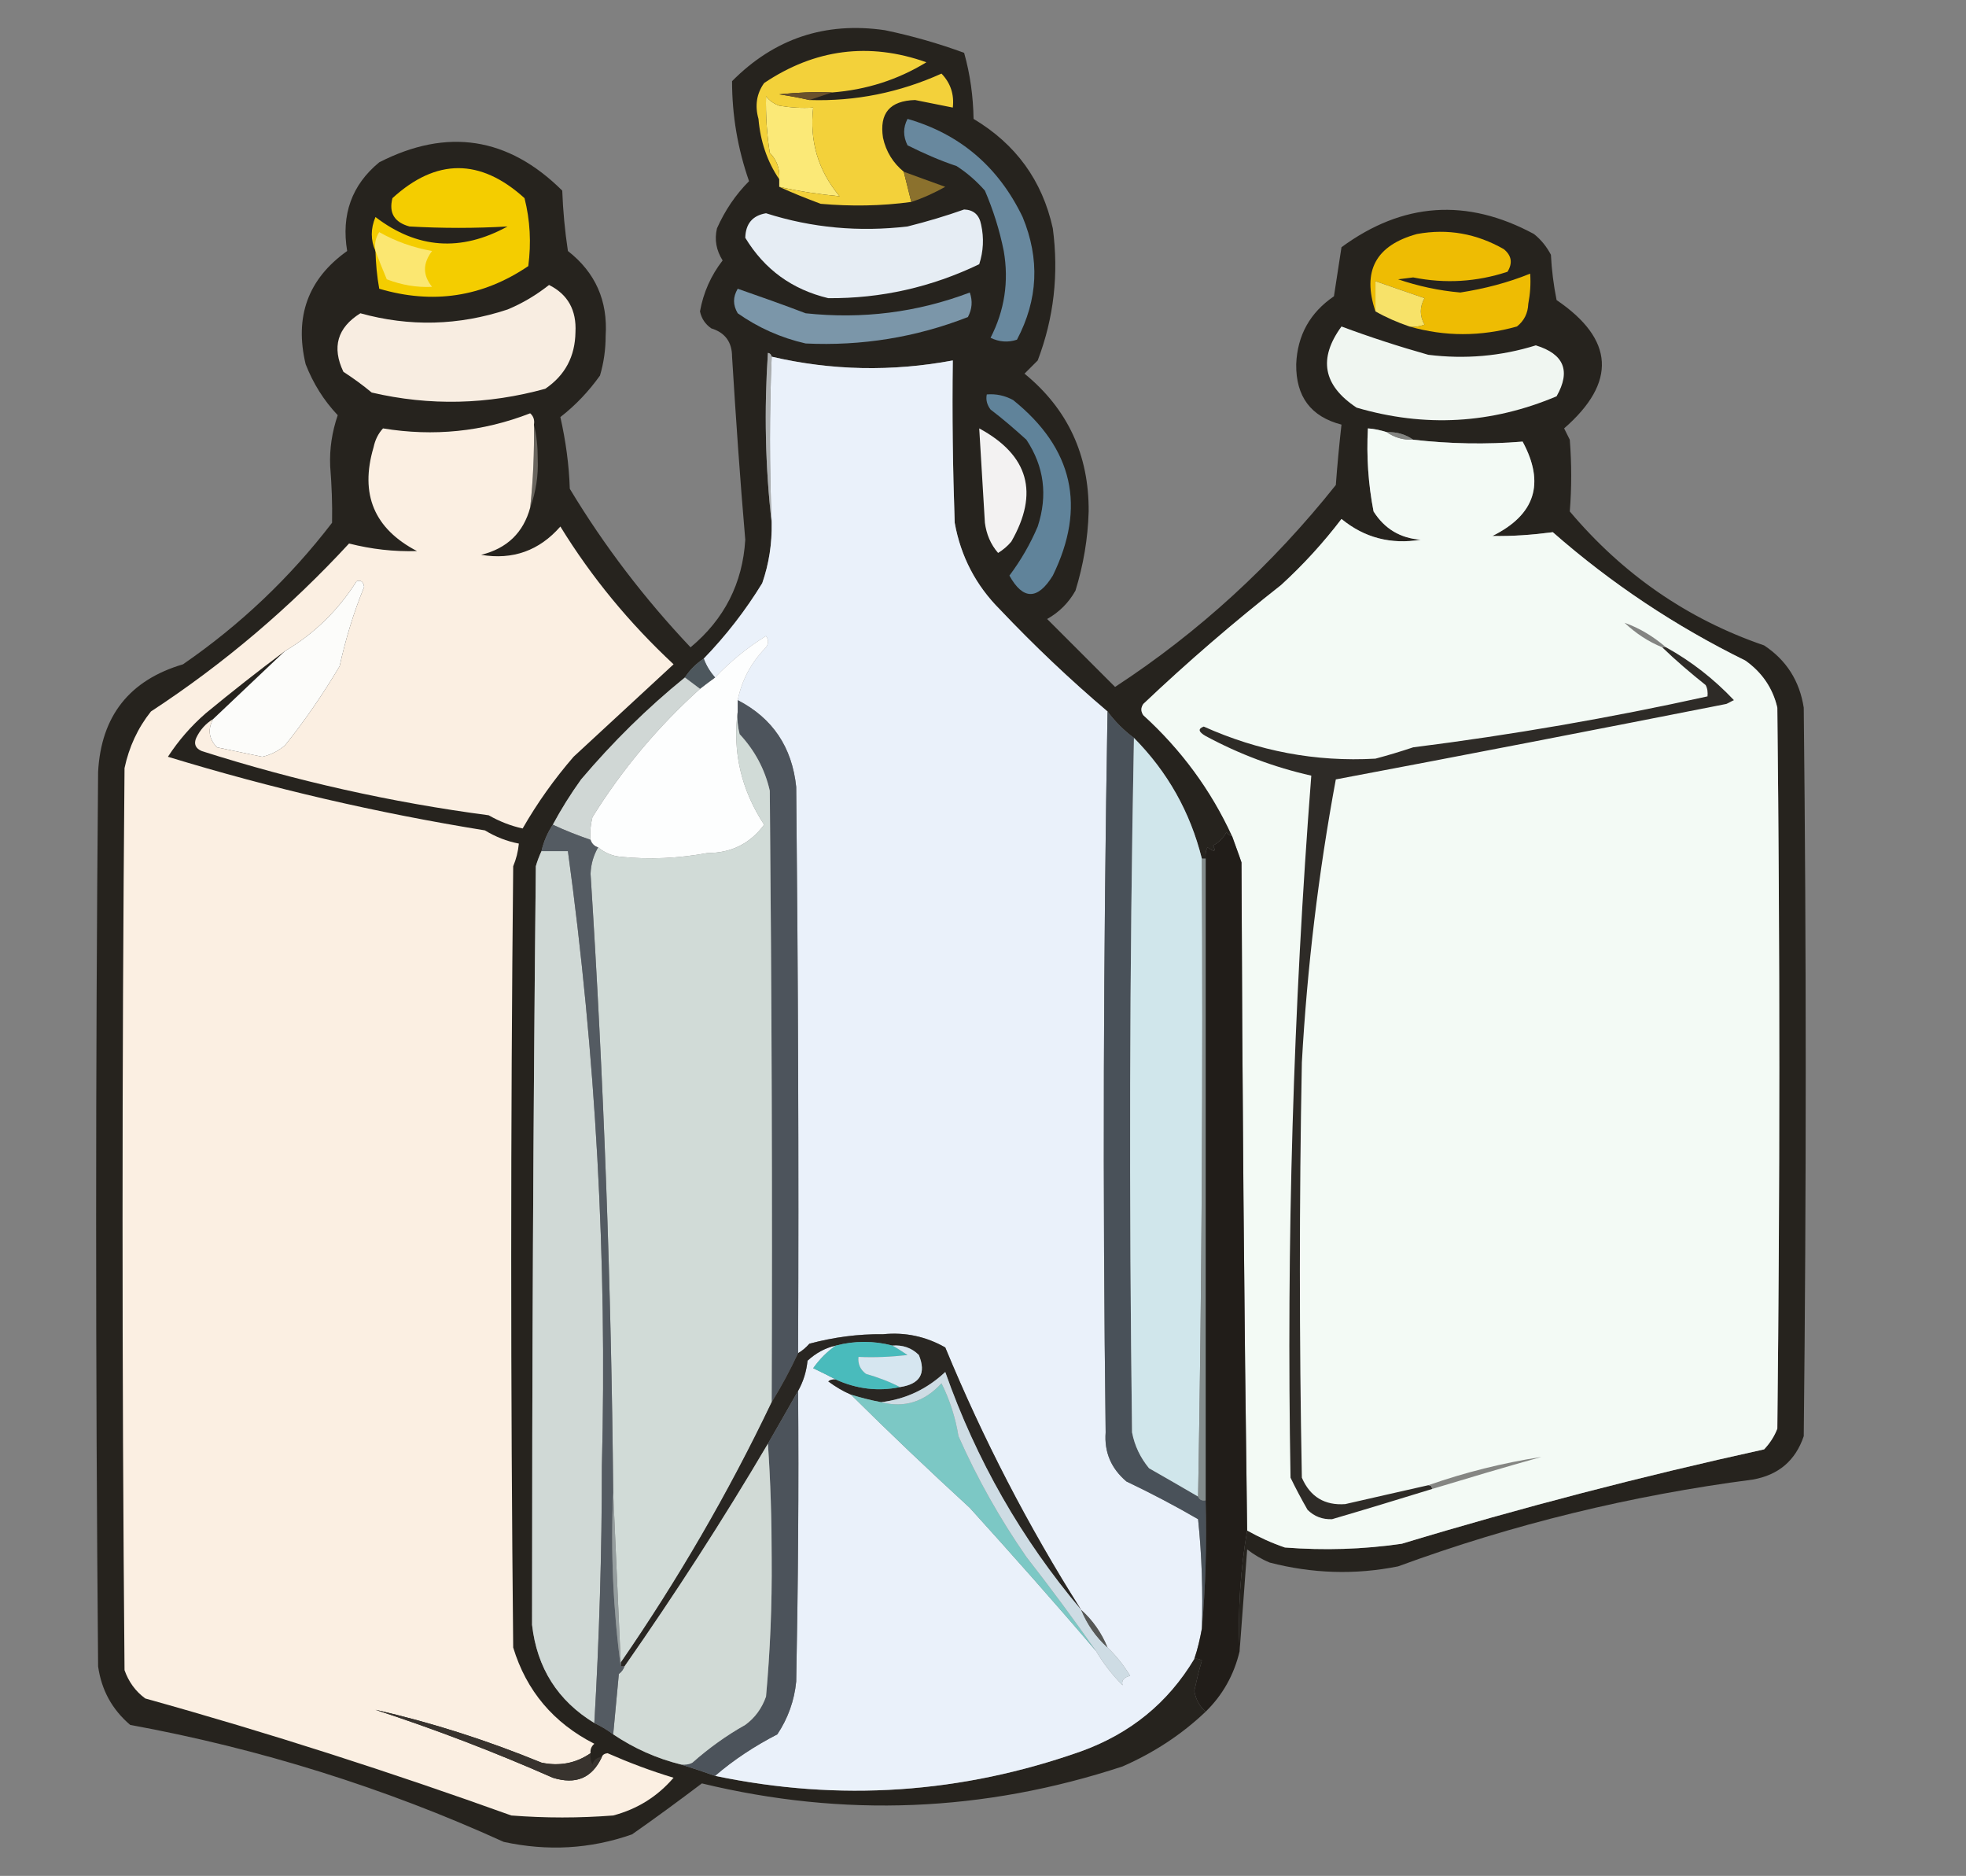 <?xml version="1.0" encoding="utf-8"?>
<!-- Generator: Adobe Illustrator 27.9.0, SVG Export Plug-In . SVG Version: 6.00 Build 0)  -->
<svg version="1.1" id="Capa_1" xmlns="http://www.w3.org/2000/svg" xmlns:xlink="http://www.w3.org/1999/xlink" x="0px" y="0px"
	 viewBox="0 0 521 497" style="enable-background:new 0 0 521 497;" xml:space="preserve">
<rect x="0" y="0" width="521" height="497" fill="#808080" stroke="none"/>
<style type="text/css">
	.st0{fill-rule:evenodd;clip-rule:evenodd;fill:#26231E;}
	.st1{fill-rule:evenodd;clip-rule:evenodd;fill:#FBE977;}
	.st2{fill-rule:evenodd;clip-rule:evenodd;fill:#F3D13A;}
	.st3{fill-rule:evenodd;clip-rule:evenodd;fill:#69512C;}
	.st4{fill-rule:evenodd;clip-rule:evenodd;fill:#8B712D;}
	.st5{fill-rule:evenodd;clip-rule:evenodd;fill:#68889E;}
	.st6{fill-rule:evenodd;clip-rule:evenodd;fill:#E6EDF4;}
	.st7{fill-rule:evenodd;clip-rule:evenodd;fill:#F4CD00;}
	.st8{fill-rule:evenodd;clip-rule:evenodd;fill:#FBE771;}
	.st9{fill-rule:evenodd;clip-rule:evenodd;fill:#F8EDE1;}
	.st10{fill-rule:evenodd;clip-rule:evenodd;fill:#EEBC03;}
	.st11{fill-rule:evenodd;clip-rule:evenodd;fill:#F7E269;}
	.st12{fill-rule:evenodd;clip-rule:evenodd;fill:#7B96A9;}
	.st13{fill-rule:evenodd;clip-rule:evenodd;fill:#F0F6F1;}
	.st14{fill-rule:evenodd;clip-rule:evenodd;fill:#EAF1FA;}
	.st15{fill-rule:evenodd;clip-rule:evenodd;fill:#F3F2F2;}
	.st16{fill-rule:evenodd;clip-rule:evenodd;fill:#F3FAF5;}
	.st17{fill-rule:evenodd;clip-rule:evenodd;fill:#838481;}
	.st18{fill-rule:evenodd;clip-rule:evenodd;fill:#69655E;}
	.st19{fill-rule:evenodd;clip-rule:evenodd;fill:#ABAEAF;}
	.st20{fill-rule:evenodd;clip-rule:evenodd;fill:#60839A;}
	.st21{fill-rule:evenodd;clip-rule:evenodd;fill:#FBEFE2;}
	.st22{fill-rule:evenodd;clip-rule:evenodd;fill:#FCFCFA;}
	.st23{fill-rule:evenodd;clip-rule:evenodd;fill:#838482;}
	.st24{fill-rule:evenodd;clip-rule:evenodd;fill:#FDFEFE;}
	.st25{fill-rule:evenodd;clip-rule:evenodd;fill:#4D575D;}
	.st26{fill-rule:evenodd;clip-rule:evenodd;fill:#4D545C;}
	.st27{fill-rule:evenodd;clip-rule:evenodd;fill:#495159;}
	.st28{fill-rule:evenodd;clip-rule:evenodd;fill:#D0E6EB;}
	.st29{fill-rule:evenodd;clip-rule:evenodd;fill:#D0D7D5;}
	.st30{fill-rule:evenodd;clip-rule:evenodd;fill:#2E2B27;}
	.st31{fill-rule:evenodd;clip-rule:evenodd;fill:#D1DBD7;}
	.st32{fill-rule:evenodd;clip-rule:evenodd;fill:#211D19;}
	.st33{fill-rule:evenodd;clip-rule:evenodd;fill:#D0D9D6;}
	.st34{fill-rule:evenodd;clip-rule:evenodd;fill:#838C8C;}
	.st35{fill-rule:evenodd;clip-rule:evenodd;fill:#292622;}
	.st36{fill-rule:evenodd;clip-rule:evenodd;fill:#49BBBC;}
	.st37{fill-rule:evenodd;clip-rule:evenodd;fill:#D6E6F0;}
	.st38{fill-rule:evenodd;clip-rule:evenodd;fill:#4C535B;}
	.st39{fill-rule:evenodd;clip-rule:evenodd;fill:#7CC8C5;}
	.st40{fill-rule:evenodd;clip-rule:evenodd;fill:#D1DAD6;}
	.st41{fill-rule:evenodd;clip-rule:evenodd;fill:#858683;}
	.st42{fill-rule:evenodd;clip-rule:evenodd;fill:#545B62;}
	.st43{fill-rule:evenodd;clip-rule:evenodd;fill:#CEDCE4;}
	.st44{fill-rule:evenodd;clip-rule:evenodd;fill:#959D9E;}
	.st45{fill-rule:evenodd;clip-rule:evenodd;fill:#565856;}
	.st46{fill-rule:evenodd;clip-rule:evenodd;fill:#38332E;}
</style>
<g>
	<path class="st0" d="M328.5,437.5c-0.5-10.8,0.2-21.5,2-32c3.2,1.8,6.5,3.3,10,4.5c10.4,0.8,20.7,0.5,31-1
		c31.7-9.6,63.7-17.9,96-25c1.5-1.6,2.7-3.4,3.5-5.5c0.7-63.7,0.7-127.3,0-191c-1.2-5.2-4.1-9.4-8.5-12.5c-18.5-9.1-35.5-20.4-51-34
		c-5.3,0.7-10.6,1.1-16,1c11.3-5.6,14-13.9,8-25c-9.7,0.8-19.3,0.6-29-0.5c-2-1.4-4.3-2.1-7-2c-1.6-0.5-3.3-0.9-5-1
		c-0.4,7.4,0.1,14.8,1.5,22c2.9,4.6,7.1,7.1,12.5,7.5c-7.9,1.3-14.9-0.5-21-5.5c-4.8,6.3-10.1,12.1-16,17.5
		c-12.6,9.9-24.8,20.4-36.5,31.5c-0.7,1-0.7,2,0,3c10,9.1,17.9,19.8,23.5,32c-0.6-0.1-1.1-0.4-1.5-1c-0.8,1.5-2,2.7-3.5,3.5
		c0.8,1.7,0.3,1.8-1.5,0.5c-0.5,0.9-0.6,1.9-0.5,3c-0.3,0-0.7,0-1,0c-3.1-12.4-9.1-23-18-32c-2.7-2-5-4.3-7-7
		c-9.9-8.4-19.4-17.4-28.5-27c-6.4-6.4-10.4-14.1-12-23c-0.5-14.3-0.7-28.7-0.5-43c-16.1,3-32.1,2.7-48-1c-0.1-0.5-0.4-0.9-1-1
		c-1,15.2-0.7,30.2,1,45c0.1,5.5-0.7,10.8-2.5,16c-4.4,7.2-9.6,13.9-15.5,20c-2,1.3-3.7,3-5,5c-10,8.1-19.1,17.1-27.5,27
		c-2.8,3.9-5.3,7.9-7.5,12c-1.4,2.1-2.4,4.4-3,7c-0.6,1.3-1.1,2.6-1.5,4c-0.7,67-1,134-1,201c1.3,11.4,6.8,20.1,16.5,26
		c1.7,0.8,3.4,1.8,5,3c5.5,3.7,11.5,6.4,18,8c2.9,0.9,5.9,1.9,9,3c33,6.9,65.3,4.7,97-6.5c13-4.7,23-12.8,30-24.5
		c0.7-0.1,1.4,0,2,0.5c-0.8,2.6-1.4,5.3-2,8c0.4,2.3,1.4,4.1,3,5.5c-6.4,6.1-13.8,10.9-22,14.5c-36.8,12.1-73.9,13.6-111.5,4.5
		c-6.1,4.6-12.2,9.1-18.5,13.5c-11.1,3.9-22.4,4.5-34,2c-31.7-14.4-64.7-24.7-99-31c-4.8-4.1-7.6-9.2-8.5-15.5
		c-0.7-79-0.7-158,0-237c0.8-14.8,8.3-24.3,22.5-28.5c15.1-10.4,28.3-22.9,39.5-37.5c0.1-5-0.1-10-0.5-15c-0.2-4.6,0.5-9.1,2-13.5
		c-3.7-3.9-6.5-8.4-8.5-13.5c-3-12.6,0.6-22.6,11-30c-1.6-9.6,1.2-17.5,8.5-23.5c18-9.2,34.2-6.7,48.5,7.5c0.2,5.4,0.7,10.7,1.5,16
		c7.3,5.7,10.6,13.2,10,22.5c0,3.6-0.5,7.1-1.5,10.5c-3,4.2-6.5,7.9-10.5,11c1.4,6.2,2.3,12.6,2.5,19c9.1,15.1,19.8,29.1,32,42
		c8.9-7.4,13.8-16.9,14.5-28.5c-1.4-16.2-2.5-32.3-3.5-48.5c0-3.9-1.9-6.4-5.5-7.5c-1.6-1.1-2.6-2.6-3-4.5c0.9-5,2.9-9.5,6-13.5
		c-1.7-2.7-2.2-5.5-1.5-8.5c2.1-4.7,4.9-8.9,8.5-12.5c-3-8.6-4.5-17.4-4.5-26.5C205.2,10.2,218.7,5.7,234.5,8c7.2,1.5,14.2,3.5,21,6
		c1.6,5.7,2.4,11.5,2.5,17.5c11.2,6.7,18.2,16.3,21,29c1.6,12.1,0.3,23.7-4,35c-1.2,1.2-2.3,2.3-3.5,3.5c11.5,9.4,17.1,21.6,17,36.5
		c-0.2,7.2-1.4,14.2-3.5,21c-1.8,3.2-4.3,5.7-7.5,7.5c5.9,5.9,11.9,11.9,18,18c22.2-14.5,41.7-32.4,58.5-53.5
		c0.4-5.4,0.9-10.7,1.5-16c-8.1-2.1-12.1-7.4-12-16c0.3-7.7,3.7-13.7,10-18c0.7-4.3,1.3-8.7,2-13c16.2-11.9,33.2-13.1,51-3.5
		c1.9,1.5,3.4,3.4,4.5,5.5c0.2,4,0.7,8,1.5,12c15.3,10.4,16,21.8,2,34c0.5,1,1,2,1.5,3c0.5,6.4,0.5,12.7,0,19
		c14,16.6,31.1,28.5,51.5,35.5c5.9,3.9,9.4,9.4,10.5,16.5c0.7,64.3,0.7,128.7,0,193c-2.2,6.5-6.7,10.3-13.5,11.5
		c-32.2,4.2-63.5,11.8-94,23c-11.4,2.3-22.8,1.9-34-1c-2.2-0.9-4.2-2.1-6-3.5C329.8,419.7,329.2,428.7,328.5,437.5z"/>
</g>
<g>
	<path class="st1" d="M206.5,49.5c0-0.7,0-1.3,0-2c0.2-2.7-0.6-5.1-2.5-7c-0.8-5-1.1-10-1-15c0.9,1.2,2.1,2,3.5,2.5
		c3,0.5,6,0.7,9,0.5c-1,8.9,1.3,16.7,7,23.5C217.2,51.5,211.8,50.7,206.5,49.5z"/>
</g>
<g>
	<path class="st2" d="M220.5,24.5c-4.7-0.2-9.3,0-14,0.5c2.7,0.4,5.4,0.9,8,1.5c12.2,0.4,23.9-2,35-7c2.4,2.5,3.4,5.5,3,9
		c-3.3-0.7-6.7-1.3-10-2c-6.7,0.2-9.5,3.5-8.5,10c0.8,3.7,2.7,6.7,5.5,9c0.7,2.7,1.3,5.3,2,8c-8,1.1-16,1.2-24,0.5
		c-3.8-1.4-7.5-2.9-11-4.5c5.3,1.2,10.7,2,16,2.5c-5.7-6.8-8-14.6-7-23.5c-3,0.2-6,0-9-0.5c-1.4-0.5-2.6-1.3-3.5-2.5
		c-0.1,5,0.2,10,1,15c1.9,1.9,2.7,4.3,2.5,7c-3.2-4.7-5-10.1-5.5-16c-1-3.5-0.5-6.7,1.5-9.5c13.4-9,27.8-10.9,43-5.5
		C237.8,21.2,229.5,23.8,220.5,24.5z"/>
</g>
<g>
	<path class="st3" d="M220.5,24.5c-2,0.7-4,1.3-6,2c-2.6-0.6-5.3-1.1-8-1.5C211.2,24.5,215.8,24.3,220.5,24.5z"/>
</g>
<g>
	<path class="st4" d="M239.5,45.5c3.6,1.3,7.3,2.7,11,4c-2.9,1.6-5.9,3-9,4C240.8,50.8,240.2,48.2,239.5,45.5z"/>
</g>
<g>
	<path class="st5" d="M240.5,31.5c13.9,4,24.1,12.7,30.5,26c4.6,11.1,4.1,21.9-1.5,32.5c-2.4,0.8-4.7,0.6-7-0.5
		c3.7-7.2,4.9-14.9,3.5-23c-1.1-5.5-2.8-10.9-5-16c-2.2-2.5-4.7-4.7-7.5-6.5c-4.5-1.5-8.8-3.4-13-5.5
		C239.3,36.1,239.3,33.8,240.5,31.5z"/>
</g>
<g>
	<path class="st6" d="M255.5,55.5c2.5,0.1,4,1.4,4.5,4c0.8,3.6,0.6,7.1-0.5,10.5c-12.7,6.1-26,9.1-40,9c-9.6-2.3-16.9-7.6-22-16
		c0.1-3.7,1.9-5.9,5.5-6.5c12.2,3.9,24.7,5,37.5,3.5C245.7,58.7,250.7,57.2,255.5,55.5z"/>
</g>
<g>
	<path class="st7" d="M99.5,66.5c-1.3-2.9-1.3-5.9,0-9c11,8.4,22.6,9.3,35,2.5c-8.6,0.5-17.3,0.5-26,0c-4-1.1-5.5-3.6-4.5-7.5
		c11.6-10.6,23.3-10.6,35,0c1.5,5.9,1.8,11.9,1,18c-12.1,8.2-25.3,10.2-39.5,6C99.9,73.2,99.6,69.9,99.5,66.5z"/>
</g>
<g>
	<path class="st8" d="M99.5,66.5c-0.3-1.8,0-3.5,1-5c4.4,2.5,9,4.1,14,5c-2.5,3.3-2.5,6.4,0,9.5c-4.1,0.2-8.1-0.5-12-2
		C101.4,71.4,100.4,68.9,99.5,66.5z"/>
</g>
<g>
	<path class="st9" d="M145.5,75.5c5,2.5,7.3,6.7,7,12.5c-0.1,6.4-2.7,11.4-8,15c-15.2,4.2-30.6,4.6-46,1c-2.4-2-4.9-3.8-7.5-5.5
		C87.9,92,89.4,86.8,95.5,83c13,3.6,26,3.3,39-1C138.6,80.3,142.2,78.1,145.5,75.5z"/>
</g>
<g>
	<path class="st10" d="M373.5,86.5c1.4,0.2,2.7,0,4-0.5c-1.3-2.3-1.3-4.7,0-7c-4.4-1.5-8.7-3-13-4.5c0,2.7,0,5.3,0,8
		c-3.6-10.7,0.1-17.5,11-20.5c8.2-1.5,15.8-0.1,23,4c2.1,1.7,2.4,3.7,1,6c-8.2,2.7-16.5,3.2-25,1.5c-1.3,0.2-2.7,0.3-4,0.5
		c5.3,1.8,10.8,3,16.5,3.5c6.4-1,12.6-2.6,18.5-5c0.2,2.7,0,5.4-0.5,8c-0.1,2.5-1.1,4.5-3,6C392.4,89.2,382.9,89.2,373.5,86.5z"/>
</g>
<g>
	<path class="st11" d="M373.5,86.5c-3.2-1.1-6.2-2.4-9-4c0-2.7,0-5.3,0-8c4.3,1.5,8.6,3,13,4.5c-1.3,2.3-1.3,4.7,0,7
		C376.2,86.5,374.9,86.7,373.5,86.5z"/>
</g>
<g>
	<path class="st12" d="M195.5,76.5c6,2.1,12,4.2,18,6.5c15,1.6,29.5-0.2,43.5-5.5c0.8,2.3,0.6,4.4-0.5,6.5c-13.8,5.4-28.2,7.7-43,7
		c-6.6-1.5-12.6-4.2-18-8C194.2,80.8,194.2,78.7,195.5,76.5z"/>
</g>
<g>
	<path class="st13" d="M355.5,86.5c7.5,2.8,15.2,5.3,23,7.5c9.7,1.2,19.2,0.4,28.5-2.5c7.5,2.3,9.3,6.8,5.5,13.5
		c-17.3,7.3-34.9,8.3-53,3C350.6,102.1,349.3,95,355.5,86.5z"/>
</g>
<g>
	<path class="st14" d="M204.5,94.5c15.9,3.7,31.9,4,48,1c-0.2,14.3,0,28.7,0.5,43c1.6,8.9,5.6,16.6,12,23c9.1,9.6,18.6,18.6,28.5,27
		c-1.1,63.6-1.3,127.3-0.5,191c-0.4,5.3,1.5,9.6,5.5,13c6.5,3.1,12.8,6.4,19,10c1,9.6,1.3,19.3,1,29c-0.5,2.7-1.1,5.4-2,8
		c-7,11.7-17,19.8-30,24.5c-31.7,11.2-64,13.4-97,6.5c5-4.3,10.5-7.9,16.5-11c2.8-4.2,4.5-8.9,5-14c0.5-25.7,0.7-51.3,0.5-77
		c1.4-2.5,2.2-5.1,2.5-8c2.2-2,4.7-3.4,7.5-4c-2.3,1.6-4.3,3.6-6,6c2.1,1,4.1,2,6,3c-0.7-0.1-1.4,0-2,0.5c1.9,1.4,3.9,2.6,6,3.5
		c10.2,10.1,20.7,20.1,31.5,30c11.4,12.6,22.6,25.2,33.5,38c1.9,3.2,4.2,6.2,7,9c-0.4-1.2,0.3-2.1,2-2.5c-1.7-2.8-3.7-5.3-6-7.5
		c-1.6-3.9-3.9-7.2-7-10c-14-22.1-26-45.3-36-69.5c-5.1-2.9-10.6-4.1-16.5-3.5c-6.6-0.1-13.1,0.8-19.5,2.5c-0.9,1-1.9,1.9-3,2.5
		c0.2-50,0-100-0.5-150c-1.1-10.5-6.2-18.2-15.5-23c1.1-5.4,3.6-10,7.5-14c0.7-1,0.7-2,0-3c-5,3.1-9.5,6.8-13.5,11
		c-1.3-1.5-2.3-3.1-3-5c5.9-6.1,11.1-12.8,15.5-20c1.8-5.2,2.6-10.5,2.5-16C203.9,123.7,203.9,109,204.5,94.5z"/>
</g>
<g>
	<path class="st15" d="M259.5,113.5c13.1,7.1,15.9,17.1,8.5,30c-1,1.2-2.2,2.2-3.5,3c-2-2.3-3.1-5-3.5-8
		C260.5,130.2,260,121.8,259.5,113.5z"/>
</g>
<g>
	<path class="st16" d="M367.5,114.5c2,1.4,4.3,2.1,7,2c9.7,1.1,19.3,1.3,29,0.5c6,11.1,3.3,19.4-8,25c5.4,0.1,10.7-0.3,16-1
		c15.5,13.6,32.5,24.9,51,34c4.4,3.1,7.3,7.3,8.5,12.5c0.7,63.7,0.7,127.3,0,191c-0.8,2.1-2,3.9-3.5,5.5c-32.3,7.1-64.3,15.4-96,25
		c-10.3,1.5-20.6,1.8-31,1c-3.5-1.2-6.8-2.7-10-4.5c-0.8-58.9-1.3-117.9-1.5-177c-0.8-2.4-1.7-4.7-2.5-7
		c-5.6-12.2-13.5-22.9-23.5-32c-0.7-1-0.7-2,0-3c11.7-11.1,23.9-21.6,36.5-31.5c5.9-5.4,11.2-11.2,16-17.5c6.1,5,13.1,6.8,21,5.5
		c-5.4-0.4-9.6-2.9-12.5-7.5c-1.4-7.2-1.9-14.6-1.5-22C364.2,113.6,365.9,114,367.5,114.5z"/>
</g>
<g>
	<path class="st17" d="M367.5,114.5c2.7-0.1,5,0.6,7,2C371.8,116.6,369.5,115.9,367.5,114.5z"/>
</g>
<g>
	<path class="st18" d="M141.5,112.5c0.7,2.8,1,5.8,1,9c0.2,4.6-0.5,8.9-2,13C141.3,127.2,141.6,119.9,141.5,112.5z"/>
</g>
<g>
	<path class="st19" d="M204.5,94.5c-0.6,14.5-0.6,29.2,0,44c-1.7-14.8-2-29.8-1-45C204.1,93.6,204.4,94,204.5,94.5z"/>
</g>
<g>
	<path class="st20" d="M261.5,104.5c2.5-0.2,4.8,0.3,7,1.5c15.9,12.8,19.4,28.3,10.5,46.5c-4,6.5-7.9,6.5-11.5,0c3-4,5.5-8.3,7.5-13
		c2.7-8.3,1.7-15.9-3-23c-3.1-2.8-6.2-5.5-9.5-8C261.6,107.3,261.2,106,261.5,104.5z"/>
</g>
<g>
	<path class="st21" d="M141.5,112.5c0.1,7.4-0.2,14.7-1,22c-1.8,6.6-6.1,10.8-13,12.5c8.4,1.4,15.4-1.1,21-7.5
		c8.3,13.5,18.3,25.6,30,36.5c-8.9,8.2-17.7,16.4-26.5,24.5c-5.1,5.9-9.6,12.2-13.5,19c-3.2-0.7-6.2-1.9-9-3.5
		c-25.8-3.4-51.2-9.1-76-17c-1.7-0.7-2.2-1.9-1.5-3.5c1-2.1,2.5-3.8,4.5-5c-1.5,2.7-1.2,5.2,1,7.5c4,0.8,8,1.7,12,2.5
		c2.2-0.5,4.2-1.5,6-3c5.3-6.6,10.1-13.6,14.5-21c1.6-7.2,3.7-14.2,6.5-21c-0.2-1.4-0.9-1.9-2-1.5c-4.9,7.7-11.2,13.9-19,18.5
		c-7.1,5.3-14.1,10.8-21,16.5c-3.9,3.4-7.2,7.2-10,11.5c27.5,8.4,55.5,14.9,84,19.5c2.8,1.7,5.8,2.9,9,3.5c-0.2,2.1-0.7,4.1-1.5,6
		c-0.7,69-0.7,138,0,207c3.5,11.5,10.7,20,21.5,25.5c-0.8,0.7-1.1,1.5-1,2.5c-3.9,2.7-8.3,3.5-13,2.5c-14.4-5.9-29-10.6-44-14
		c15.9,5.2,31.6,11.2,47,18c6.1,1.9,10.4,0.1,13-5.5c0.2-0.6,0.7-0.9,1.5-1c5.7,2.5,11.5,4.7,17.5,6.5c-4.3,5-9.6,8.3-16,10
		c-9,0.7-18,0.7-27,0c-32-11.5-64.3-21.9-97-31c-2.6-1.9-4.4-4.4-5.5-7.5c-0.7-79.7-0.7-159.3,0-239c1.2-5.6,3.5-10.6,7-15
		c19.4-12.7,36.9-27.6,52.5-44.5c5.9,1.5,11.9,2.2,18,2c-11.3-5.9-15.2-15-11.5-27.5c0.4-1.9,1.2-3.6,2.5-5c13.4,2.2,26.4,0.9,39-4
		C141.4,110.3,141.7,111.3,141.5,112.5z"/>
</g>
<g>
	<path class="st22" d="M56.5,190.5c6.3-6,12.7-12,19-18c7.8-4.6,14.1-10.8,19-18.5c1.1-0.4,1.8,0.1,2,1.5c-2.8,6.8-4.9,13.8-6.5,21
		c-4.4,7.4-9.2,14.4-14.5,21c-1.8,1.5-3.8,2.5-6,3c-4-0.8-8-1.7-12-2.5C55.3,195.7,55,193.2,56.5,190.5z"/>
</g>
<g>
	<path class="st23" d="M441.5,171.5c-0.3,0-0.7,0-1,0c-3.7-1.5-7-3.7-10-6.5C434.5,166.4,438.1,168.6,441.5,171.5z"/>
</g>
<g>
	<path class="st24" d="M195.5,185.5c0,1,0,2,0,3c-1.4,10.7,0.9,20.7,7,30c-3.7,5-8.7,7.5-15,7.5c-7.6,1.4-15.3,1.8-23,1
		c-2.3-0.2-4.3-1.1-6-2.5c-1-0.3-1.7-1-2-2c-0.2-2,0-4,0.5-6c7.9-12.7,17.4-24,28.5-34c1.3-1,2.6-2,4-3c4-4.2,8.5-7.9,13.5-11
		c0.7,1,0.7,2,0,3C199.1,175.5,196.6,180.1,195.5,185.5z"/>
</g>
<g>
	<path class="st25" d="M186.5,174.5c0.7,1.9,1.7,3.5,3,5c-1.4,1-2.7,2-4,3c-1.3-1-2.7-2-4-3C182.8,177.5,184.5,175.8,186.5,174.5z"
		/>
</g>
<g>
	<path class="st26" d="M195.5,185.5c9.3,4.8,14.4,12.5,15.5,23c0.5,50,0.7,100,0.5,150c-2.1,4.5-4.4,8.8-7,13c0.2-54,0-108-0.5-162
		c-1.3-5.7-4-10.7-8-15c-0.5-2-0.7-4-0.5-6C195.5,187.5,195.5,186.5,195.5,185.5z"/>
</g>
<g>
	<path class="st27" d="M293.5,188.5c2,2.7,4.3,5,7,7c-1.2,61.2-1.3,122.5-0.5,184c0.7,3.6,2.2,6.7,4.5,9.5c4.4,2.5,8.7,5,13,7.5
		c0.3,0.8,1,1.2,2,1c0.3,11.5,0,22.8-1,34c0.3-9.7,0-19.4-1-29c-6.2-3.6-12.5-6.9-19-10c-4-3.4-5.9-7.7-5.5-13
		C292.2,315.8,292.4,252.1,293.5,188.5z"/>
</g>
<g>
	<path class="st28" d="M300.5,195.5c8.9,9,14.9,19.6,18,32c0.3,56.5,0,112.8-1,169c-4.3-2.5-8.6-5-13-7.5c-2.3-2.8-3.8-5.9-4.5-9.5
		C299.2,318,299.3,256.7,300.5,195.5z"/>
</g>
<g>
	<path class="st29" d="M181.5,179.5c1.3,1,2.7,2,4,3c-11.1,10-20.6,21.3-28.5,34c-0.5,2-0.7,4-0.5,6c-3.5-1.2-6.8-2.5-10-4
		c2.2-4.1,4.7-8.1,7.5-12C162.4,196.6,171.5,187.6,181.5,179.5z"/>
</g>
<g>
	<path class="st30" d="M440.5,171.5c0.3,0,0.7,0,1,0c6.7,3.7,12.7,8.4,18,14c-0.7,0.3-1.3,0.7-2,1c-34.5,6.8-69,13.5-103.5,20
		c-4.6,24.8-7.6,49.8-9,75c-0.7,36.7-0.7,73.3,0,110c2.2,5.1,6.1,7.4,11.5,7c7.3-1.7,14.6-3.3,22-5c0.7,0,1,0.3,1,1
		c-8.8,2.7-17.6,5.4-26.5,8c-2.5,0.1-4.7-0.7-6.5-2.5c-1.6-2.8-3.1-5.6-4.5-8.5c-1.1-62.1,0.7-124.1,5.5-186
		c-9.8-2.2-19.1-5.7-28-10.5c-1.9-1.1-2.1-1.9-0.5-2.5c14.5,6.5,29.6,9.4,45.5,8.5c3.4-0.9,6.7-1.9,10-3c26.2-3.3,52.2-7.8,78-13.5
		c0.1-1.1,0-2.1-0.5-3C448,178.3,444.1,175,440.5,171.5z"/>
</g>
<g>
	<path class="st31" d="M195.5,188.5c-0.2,2,0,4,0.5,6c4,4.3,6.7,9.3,8,15c0.5,54,0.7,108,0.5,162c-11.5,24.1-24.9,47.1-40,69
		c-0.7-15-1.3-30-2-45c-0.5-54.7-2.5-109.4-6-164c0.1-2.6,0.8-4.9,2-7c1.7,1.4,3.7,2.3,6,2.5c7.7,0.8,15.4,0.4,23-1
		c6.3,0,11.3-2.5,15-7.5C196.4,209.2,194.1,199.2,195.5,188.5z"/>
</g>
<g>
	<path class="st32" d="M326.5,221.5c0.8,2.3,1.7,4.6,2.5,7c0.2,59.1,0.7,118.1,1.5,177c-1.8,10.5-2.5,21.2-2,32
		c-1.5,6.3-4.5,11.6-9,16c-1.6-1.4-2.6-3.2-3-5.5c0.6-2.7,1.2-5.4,2-8c-0.6-0.5-1.3-0.6-2-0.5c0.9-2.6,1.5-5.3,2-8
		c1-11.2,1.3-22.5,1-34c0-56.7,0-113.3,0-170c-0.1-1.1,0-2.1,0.5-3c1.8,1.3,2.3,1.2,1.5-0.5c1.5-0.8,2.7-2,3.5-3.5
		C325.4,221.1,325.9,221.4,326.5,221.5z"/>
</g>
<g>
	<path class="st33" d="M143.5,225.5c2.3,0,4.7,0,7,0c7.4,54.1,10.4,108.4,9,163c0,23-0.7,45.7-2,68c-9.7-5.9-15.2-14.6-16.5-26
		c0-67,0.3-134,1-201C142.4,228.1,142.9,226.8,143.5,225.5z"/>
</g>
<g>
	<path class="st34" d="M318.5,227.5c0.3,0,0.7,0,1,0c0,56.7,0,113.3,0,170c-1,0.2-1.7-0.2-2-1C318.5,340.3,318.8,284,318.5,227.5z"
		/>
</g>
<g>
	<path class="st35" d="M286.5,426.5c-15.8-18.7-27.8-39.7-36-63c-4.8,4.5-10.4,7.2-17,8c-2.7-0.5-5.4-1.2-8-2
		c-2.1-0.9-4.1-2.1-6-3.5c0.6-0.5,1.3-0.6,2-0.5c5.5,2.5,11.2,3.2,17,2c5.3-0.8,7-3.6,5-8.5c-1.9-1.9-4.3-2.7-7-2.5
		c-5-1.3-10-1.3-15,0c-2.8,0.6-5.3,2-7.5,4c-0.3,2.9-1.1,5.5-2.5,8c-2.6,4.6-5.3,9.3-8,14c-11.9,20.2-24.6,39.8-38,59
		c-0.3,0-0.7,0-1,0c0-0.3,0-0.7,0-1c15.1-21.9,28.5-44.9,40-69c2.6-4.2,4.9-8.5,7-13c1.1-0.6,2.1-1.5,3-2.5
		c6.4-1.7,12.9-2.6,19.5-2.5c5.9-0.6,11.4,0.6,16.5,3.5C260.5,381.2,272.5,404.4,286.5,426.5z"/>
</g>
<g>
	<path class="st36" d="M236.5,356.5c1.3,0.7,2.6,1.6,4,2.5c-4.3,0.5-8.7,0.7-13,0.5c-0.2,1.9,0.5,3.4,2,4.5c3.1,0.9,6.1,2,9,3.5
		c-5.8,1.2-11.5,0.5-17-2c-1.9-1-3.9-2-6-3c1.7-2.4,3.7-4.4,6-6C226.5,355.2,231.5,355.2,236.5,356.5z"/>
</g>
<g>
	<path class="st37" d="M236.5,356.5c2.7-0.2,5.1,0.6,7,2.5c2,4.9,0.3,7.7-5,8.5c-2.9-1.5-5.9-2.6-9-3.5c-1.5-1.1-2.2-2.6-2-4.5
		c4.3,0.2,8.7,0,13-0.5C239.1,358.1,237.8,357.2,236.5,356.5z"/>
</g>
<g>
	<path class="st38" d="M211.5,368.5c0.2,25.7,0,51.3-0.5,77c-0.5,5.1-2.2,9.8-5,14c-6,3.1-11.5,6.7-16.5,11c-3.1-1.1-6.1-2.1-9-3
		c1.1,0.1,2.1,0,3-0.5c4.3-3.8,9-7.2,14-10c2.6-1.9,4.4-4.4,5.5-7.5c1.1-12.1,1.6-24.3,1.5-36.5c0-10.3-0.3-20.5-1-30.5
		C206.2,377.8,208.9,373.1,211.5,368.5z"/>
</g>
<g>
	<path class="st39" d="M290.5,437.5c-10.9-12.8-22.1-25.4-33.5-38c-10.8-9.9-21.3-19.9-31.5-30c2.6,0.8,5.3,1.5,8,2
		c6.2,1.6,11.5-0.1,16-5c2.2,4.4,3.7,9.1,4.5,14c5,11.3,11,21.9,18,32C278.4,420.7,284.6,429.1,290.5,437.5z"/>
</g>
<g>
	<path class="st40" d="M203.5,382.5c0.7,10,1,20.2,1,30.5c0.1,12.2-0.4,24.4-1.5,36.5c-1.1,3.1-2.9,5.6-5.5,7.5
		c-5,2.8-9.7,6.2-14,10c-0.9,0.5-1.9,0.6-3,0.5c-6.5-1.6-12.5-4.3-18-8c0.5-5.3,1-10.7,1.5-16c0.7-0.5,1.2-1.2,1.5-2
		C178.9,422.3,191.6,402.7,203.5,382.5z"/>
</g>
<g>
	<path class="st41" d="M379.5,394.5c0-0.7-0.3-1-1-1c9.7-3.4,19.7-5.9,30-7.5C398.8,388.7,389.1,391.6,379.5,394.5z"/>
</g>
<g>
	<path class="st42" d="M146.5,218.5c3.2,1.5,6.5,2.8,10,4c0.3,1,1,1.7,2,2c-1.2,2.1-1.9,4.4-2,7c3.5,54.6,5.5,109.3,6,164
		c-0.7,15.7,0,31,2,46c0.3,0,0.7,0,1,0c-0.3,0.8-0.8,1.5-1.5,2c-0.5,5.3-1,10.7-1.5,16c-1.6-1.2-3.3-2.2-5-3c1.3-22.3,2-45,2-68
		c1.4-54.6-1.6-108.9-9-163c-2.3,0-4.7,0-7,0C144.1,222.9,145.1,220.6,146.5,218.5z"/>
</g>
<g>
	<path class="st43" d="M286.5,426.5c1.6,3.9,3.9,7.2,7,10c2.3,2.2,4.3,4.7,6,7.5c-1.7,0.4-2.4,1.3-2,2.5c-2.8-2.8-5.1-5.8-7-9
		c-5.9-8.4-12.1-16.8-18.5-25c-7-10.1-13-20.7-18-32c-0.8-4.9-2.3-9.6-4.5-14c-4.5,4.9-9.8,6.6-16,5c6.6-0.8,12.2-3.5,17-8
		C258.7,386.8,270.7,407.8,286.5,426.5z"/>
</g>
<g>
	<path class="st44" d="M162.5,395.5c0.7,15,1.3,30,2,45c0,0.3,0,0.7,0,1C162.5,426.5,161.8,411.2,162.5,395.5z"/>
</g>
<g>
	<path class="st45" d="M286.5,426.5c3.1,2.8,5.4,6.1,7,10C290.4,433.7,288.1,430.4,286.5,426.5z"/>
</g>
<g>
	<path class="st46" d="M156.5,464.5c-0.1,1.1,0,2.1,0.5,3c0.4-1.3,1.2-1.9,2.5-2c-2.6,5.6-6.9,7.4-13,5.5c-15.4-6.8-31.1-12.8-47-18
		c15,3.4,29.6,8.1,44,14C148.2,468,152.6,467.2,156.5,464.5z"/>
</g>
</svg>
